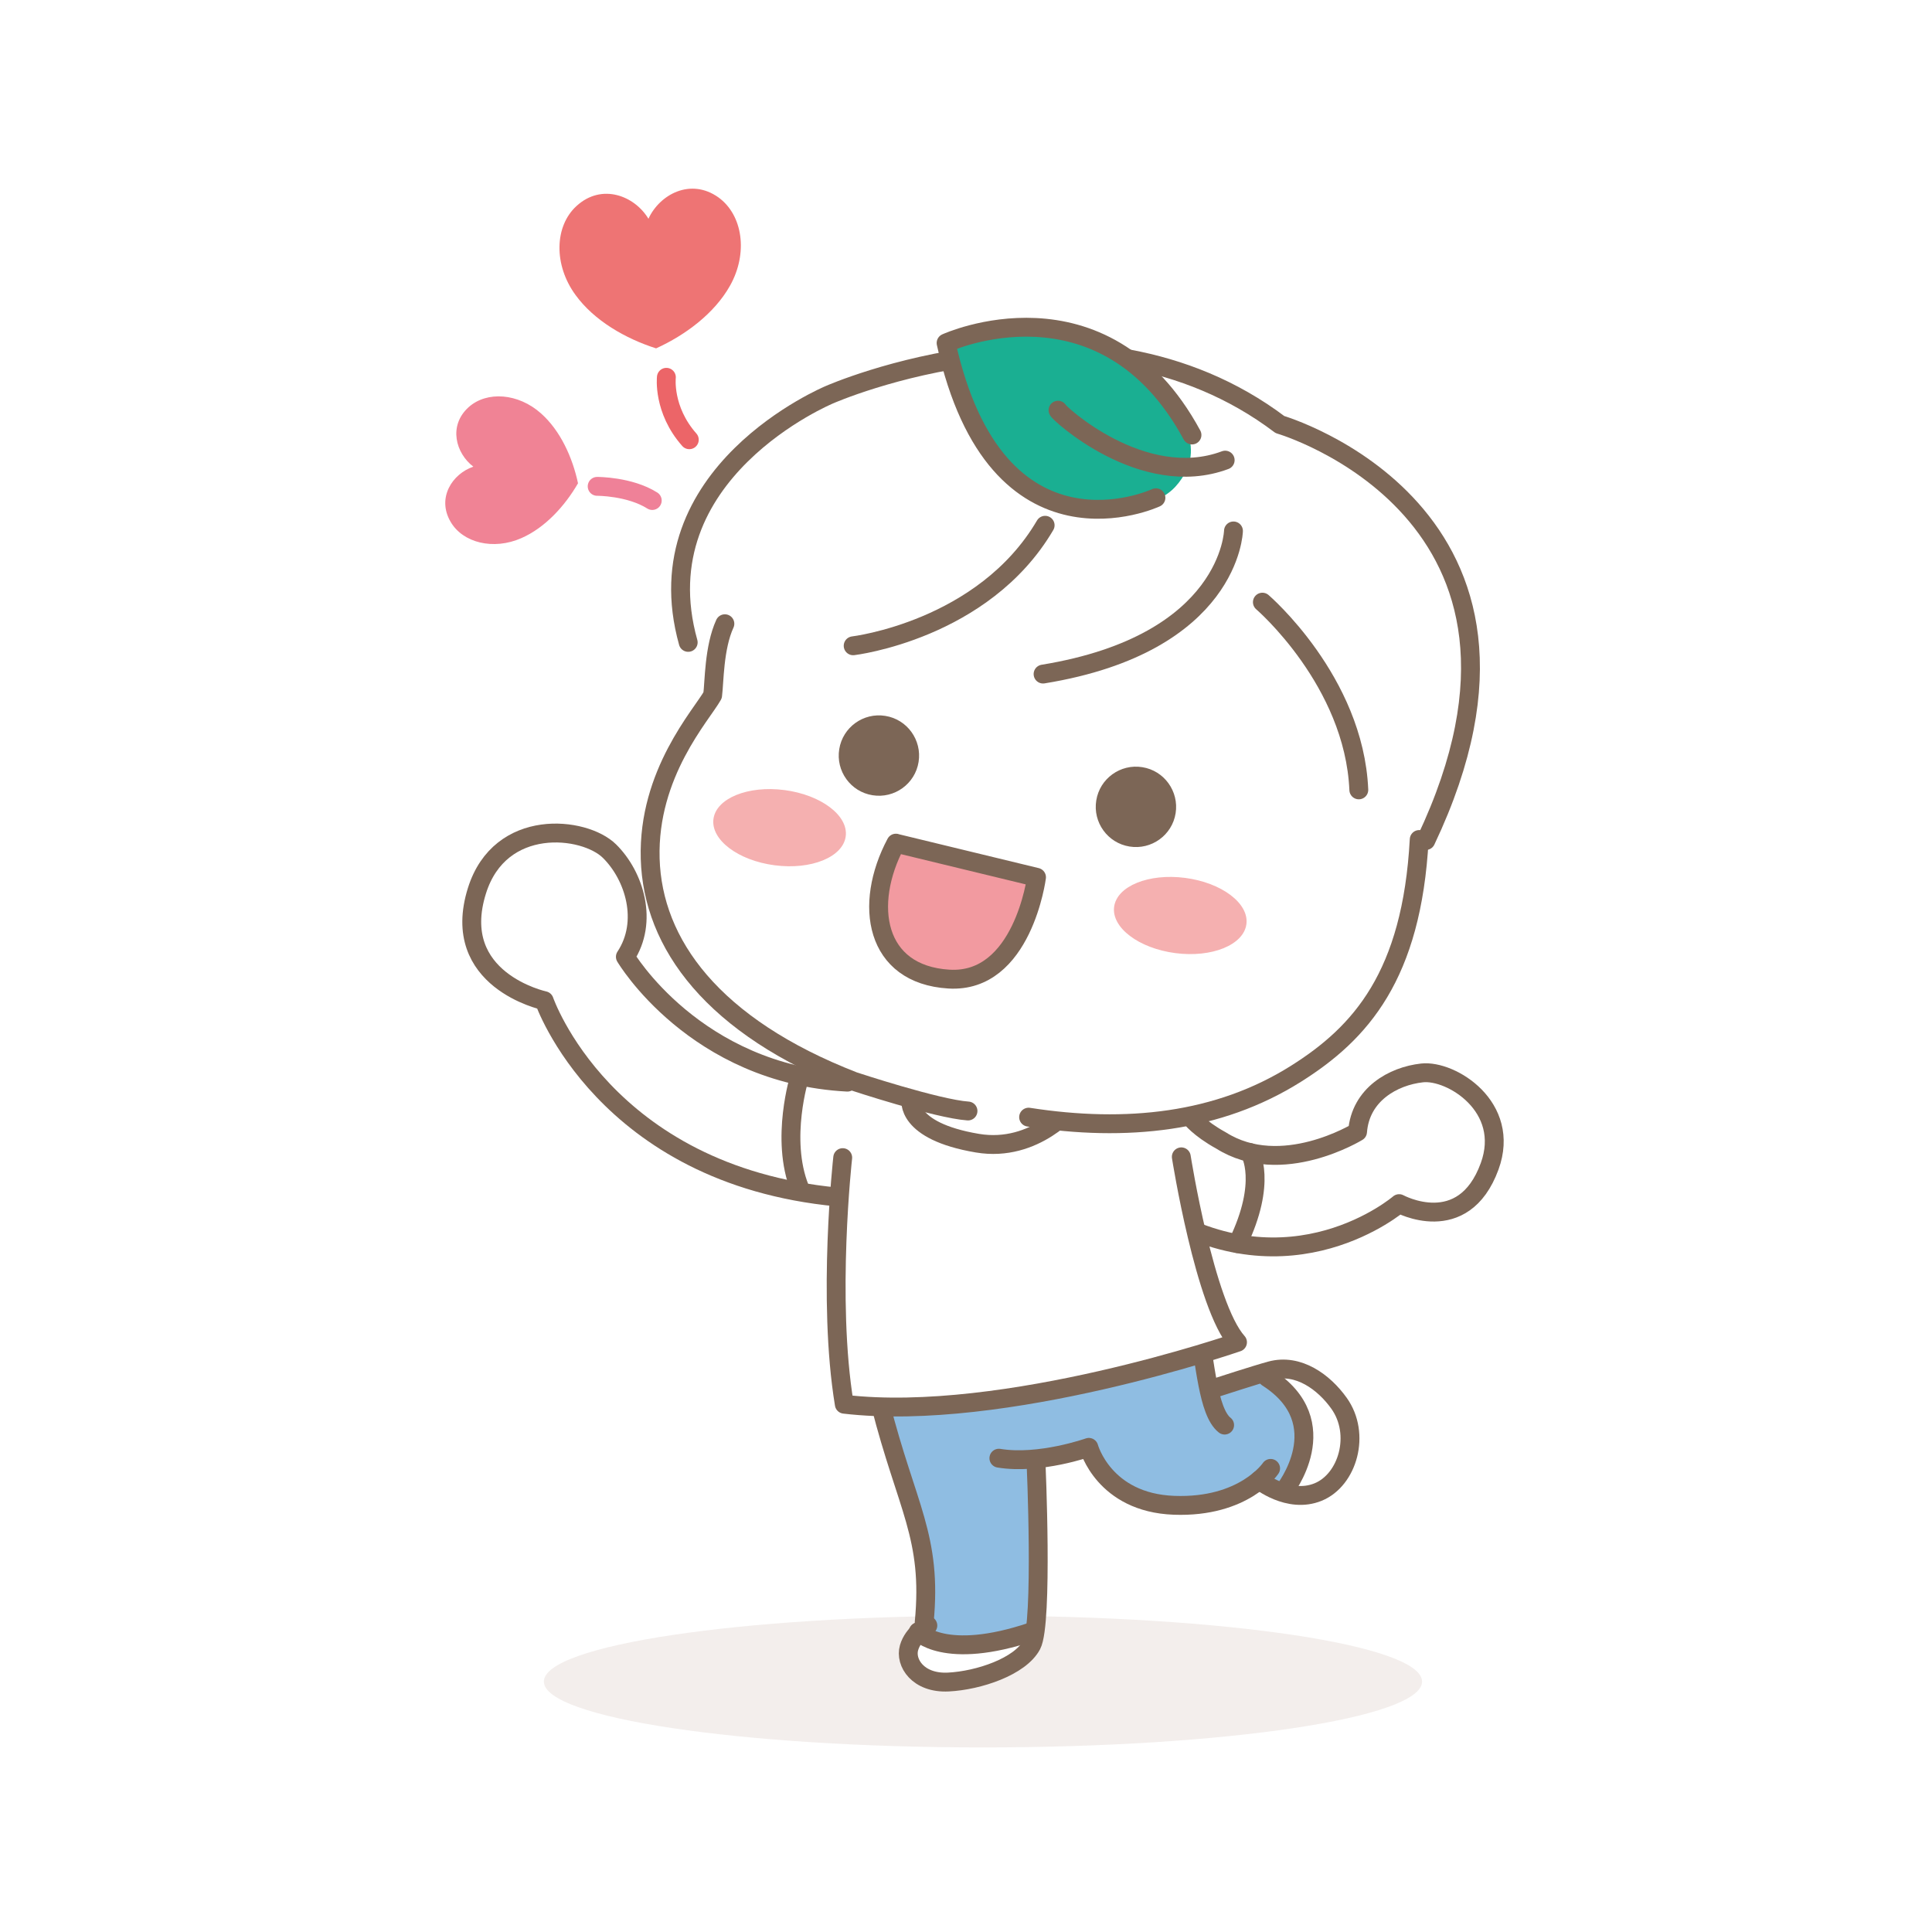 <svg width="256" height="256" viewBox="0 0 256 256" fill="none" xmlns="http://www.w3.org/2000/svg">
<g clip-path="url(#clip0_522_14152)">
<path opacity="0.4" d="M130.248 231.544C162.381 231.544 188.43 227.637 188.43 222.817C188.43 217.997 162.381 214.09 130.248 214.09C98.115 214.09 72.066 217.997 72.066 222.817C72.066 227.637 98.115 231.544 130.248 231.544Z" fill="#E1D6CF"/>
<path d="M153.273 152.071C153.273 152.071 156.069 173.341 159.996 183.206C160.813 186.422 163.421 184.568 164.489 184.149C165.557 183.73 171.631 176.881 178.093 186.882C182.47 193.658 175.443 198.905 172.249 198.161C169.055 197.418 166.96 195.585 164.782 197.544C162.614 199.502 154.466 200.35 151.314 198.706C148.162 197.062 145.229 194.873 144.287 191.784C142.967 192.192 137.281 193.794 137.281 193.794L137.05 216.751C137.05 216.751 133.081 222.448 125.656 222.867C118.231 223.286 120.137 218.458 122.252 215.839C121.886 212.488 121.278 198.79 118.66 193.082C116.042 187.375 113.832 170.66 114.649 163.685C115.466 156.721 117.372 152.825 117.372 152.825L153.283 152.061L153.273 152.071Z" fill="white"/>
<path d="M159.191 178.4C159.222 180.861 160.762 184.611 160.772 184.653C162.647 183.752 167.475 181.867 167.475 181.867C167.475 181.867 173.329 186.056 172.816 190.664C172.303 195.272 170.166 197.513 170.166 197.513L166.846 196.665C166.846 196.665 160.468 200.99 154.509 199.388C148.55 197.785 145.126 195.377 143.827 191.931C139.45 193.68 137.282 193.795 137.282 193.795L136.884 215.631C136.884 215.631 128.097 220.333 121.489 216.249C122.589 213.526 124.159 216.395 122.159 205.106C120.494 198.791 117.247 190.674 117.373 184.663C117.562 185.187 127.657 186.936 139.01 184.003C146.027 182.192 155.284 178.212 159.201 178.411L159.191 178.4Z" fill="#8FBDE2"/>
<path d="M137.281 193.795C137.281 193.795 138.224 215.086 136.705 217.956C135.187 220.825 129.678 222.679 125.656 222.878C121.635 223.077 119.886 220.291 120.452 218.333C121.017 216.385 122.944 215.39 122.944 215.39" stroke="#7C6656" stroke-width="2.5" stroke-linecap="round" stroke-linejoin="round"/>
<path d="M122.462 214.941C123.551 203.599 120.137 199.755 116.66 186.078C116.545 185.607 116.429 185.135 116.314 184.664" stroke="#7C6656" stroke-width="2.5" stroke-linecap="round" stroke-linejoin="round"/>
<path d="M168.362 194.569C168.362 194.569 164.875 199.805 155.565 199.46C146.254 199.114 144.275 191.783 144.275 191.783C144.275 191.783 137.74 194.108 132.357 193.218" stroke="#7C6656" stroke-width="2.5" stroke-linecap="round" stroke-linejoin="round"/>
<path d="M166.854 196.132C166.854 196.132 170.729 199.305 174.657 197.703C178.584 196.1 180.354 190.026 177.421 185.931C175.442 183.156 172.038 180.622 168.362 181.627C166.362 182.172 161.283 183.826 161.283 183.826" stroke="#7C6656" stroke-width="2.5" stroke-linecap="round" stroke-linejoin="round"/>
<path d="M157.074 163.686C157.074 163.686 157.943 172.703 158.823 176.473C159.703 180.243 160.038 187.082 162.269 188.831" stroke="#7C6656" stroke-width="2.5" stroke-linecap="round" stroke-linejoin="round"/>
<path d="M170.164 197.513C170.164 197.513 177.316 188.528 167.943 182.537" stroke="#7C6656" stroke-width="2.5" stroke-linecap="round" stroke-linejoin="round"/>
<path d="M121.676 216.207C121.676 216.207 125.121 220.124 136.746 216.207" stroke="#7C6656" stroke-width="2.5" stroke-linecap="round" stroke-linejoin="round"/>
<path d="M112.123 158.607C81.208 155.664 72.118 132.592 72.118 132.592C72.118 132.592 59.477 129.89 63.206 118.025C66.274 108.243 77.427 109.489 80.768 112.778C84.099 116.066 85.942 122.14 82.873 126.78C82.873 126.78 93.315 143.002 114.071 143.777" fill="white"/>
<path d="M152.896 160.367C171.108 171.782 185.393 159.487 185.393 159.487C185.393 159.487 193.886 164.127 197.384 154.544C200.264 146.648 192.284 141.747 188.441 142.166C184.597 142.584 180.261 145.025 179.884 149.968C179.884 149.968 173.978 155.026 160.447 150.711" fill="white"/>
<path d="M152.896 160.367C171.108 171.782 185.393 159.487 185.393 159.487C185.393 159.487 193.886 164.127 197.384 154.544C200.264 146.648 192.284 141.747 188.441 142.166C184.597 142.584 180.261 145.025 179.884 149.968C179.884 149.968 169.799 156.168 161.798 151.12C158.834 149.486 157.787 148.051 157.787 148.051" stroke="#7C6656" stroke-width="2.5" stroke-linecap="round" stroke-linejoin="round"/>
<path d="M165.62 152.711C165.62 152.711 167.976 156.575 163.986 164.786" stroke="#7C6656" stroke-width="2.5" stroke-linecap="round" stroke-linejoin="round"/>
<path d="M155.411 145.611C155.411 145.611 158.5 172.306 163.978 177.867C163.978 177.867 133.073 188.56 111.876 186.078C109.582 172.149 111.666 153.403 111.666 153.403C111.666 153.403 111.96 144.48 113.101 143.412C117.112 144.103 145.65 148.219 152.719 145.004C159.778 141.789 155.411 145.622 155.411 145.622V145.611Z" fill="white"/>
<path d="M111.664 153.392C111.664 153.392 109.57 172.138 111.874 186.067C133.081 188.549 163.976 177.856 163.976 177.856C159.64 173.028 156.529 153.287 156.529 153.287" stroke="#7C6656" stroke-width="2.5" stroke-linecap="round" stroke-linejoin="round"/>
<path d="M142.162 146.532C142.162 146.532 137.198 152.774 129.511 151.476C119.876 149.852 120.703 145.705 120.703 145.705" stroke="#7C6656" stroke-width="2.5" stroke-linecap="round" stroke-linejoin="round"/>
<path d="M94.804 87.666C94.804 87.666 85.944 85.719 92.5 68.061C98.899 53.882 122.274 41.607 154.666 48.781C165.254 51.399 168.773 56.72 168.773 56.72C168.773 56.72 177.277 56.206 186.953 67.454C196.62 78.702 198.704 94.798 187.98 112.393C186.325 122.844 183.77 135.893 169.872 143.737C155.975 151.582 138.768 148.157 133.511 147.675C128.254 147.193 111.875 145.581 98.124 135.087C91.871 128.971 83.169 121.965 87.442 104.779C89.871 96.704 94.406 92.117 94.406 92.117L94.793 87.666H94.804Z" fill="white"/>
<g filter="url(#filter0_f_522_14152)">
<path d="M155.741 126.293C160.581 126.924 164.796 125.205 165.155 122.453C165.514 119.7 161.882 116.957 157.041 116.326C152.201 115.694 147.986 117.413 147.627 120.166C147.268 122.918 150.901 125.661 155.741 126.293Z" fill="#F5B0B0"/>
</g>
<g filter="url(#filter1_f_522_14152)">
<path d="M102.649 114.655C107.489 115.287 111.704 113.568 112.063 110.815C112.423 108.063 108.79 105.32 103.95 104.688C99.109 104.057 94.894 105.776 94.535 108.528C94.176 111.281 97.809 114.024 102.649 114.655Z" fill="#F5B0B0"/>
</g>
<path d="M96.05 82.648C94.594 85.822 94.657 90.398 94.427 92.126C92.971 94.734 85.829 102.473 86.153 113.773C86.478 125.073 94.448 136.017 113.111 143.275C113.111 143.275 124.17 146.93 128.265 147.213" stroke="#7C6656" stroke-width="2.5" stroke-linecap="round" stroke-linejoin="round"/>
<path d="M136.297 148.029C149.241 150.04 161.431 148.762 171.726 142.279C180.282 136.896 187.079 129.293 188.053 111.238" stroke="#7C6656" stroke-width="2.5" stroke-linecap="round" stroke-linejoin="round"/>
<path d="M111.204 99.267C110.732 102.168 112.712 104.912 115.613 105.373C118.514 105.844 121.257 103.865 121.718 100.964C122.179 98.063 120.21 95.319 117.309 94.859C114.408 94.387 111.664 96.367 111.204 99.267Z" fill="#7C6656"/>
<path d="M145.261 106.064C144.79 108.965 146.769 111.709 149.67 112.17C152.571 112.641 155.315 110.662 155.776 107.761C156.237 104.86 154.268 102.116 151.367 101.655C148.466 101.184 145.722 103.163 145.261 106.064Z" fill="#7C6656"/>
<path d="M188.932 111.374C209.563 67.881 169.599 56.256 169.599 56.256C144.286 37.133 109.936 52.287 109.936 52.287C109.936 52.287 84.906 62.623 91.19 85.119" stroke="#7C6656" stroke-width="2.5" stroke-linecap="round" stroke-linejoin="round"/>
<path d="M163.441 70.352C163.441 70.352 163.085 85.265 138.213 89.318" stroke="#7C6656" stroke-width="2.5" stroke-linecap="round" stroke-linejoin="round"/>
<path d="M167.273 79.789C167.273 79.789 179.432 90.22 180.05 104.662" stroke="#7C6656" stroke-width="2.5" stroke-linecap="round" stroke-linejoin="round"/>
<path d="M113.049 85.57C113.049 85.57 130.319 83.528 138.487 69.6" stroke="#7C6656" stroke-width="2.5" stroke-linecap="round" stroke-linejoin="round"/>
<path d="M154.55 52.466C154.55 52.466 159.734 57.975 157.011 62.729C154.917 66.374 152.267 67.138 144.423 67.452C136.589 67.767 127.74 56.393 125.457 45.889C132.138 43.627 144.308 39.019 154.54 52.456L154.55 52.466Z" fill="#1AAF92"/>
<path d="M153.168 65.954C153.168 65.954 132.044 75.83 125.363 45.449C125.363 45.449 146.182 35.897 157.943 57.639" stroke="#7C6656" stroke-width="2.5" stroke-linecap="round" stroke-linejoin="round"/>
<path d="M140.192 54.352C140.087 54.55 151.366 65.076 162.342 60.97" stroke="#7C6656" stroke-width="2.5" stroke-linecap="round" stroke-linejoin="round"/>
<path d="M118.713 111.731L137.344 116.245C137.344 116.245 135.521 130.352 125.719 129.734C115.917 129.126 114.377 119.879 118.713 111.721V111.731Z" fill="#F29AA0" stroke="#7C6656" stroke-width="2.5" stroke-linecap="round" stroke-linejoin="round"/>
<path d="M85.921 28.986C87.419 25.739 91.524 23.54 95.2 26.158C98.425 28.494 99.159 33.552 96.719 37.877C94.655 41.543 90.812 44.402 86.937 46.161C82.884 44.873 78.726 42.485 76.265 39.092C73.333 35.092 73.469 29.95 76.401 27.289C79.742 24.231 84.088 25.938 85.921 28.986Z" fill="#EE7474"/>
<path d="M62.725 61.838C60.4 60.078 59.363 56.423 62.096 53.952C64.515 51.784 68.683 52.088 71.7 54.79C74.266 57.073 75.868 60.644 76.59 64.037C74.852 67.043 72.223 69.933 69.082 71.305C65.385 72.939 61.311 71.933 59.698 69.127C57.844 65.933 59.97 62.77 62.714 61.838H62.725Z" fill="#F08395"/>
<path d="M110.943 158.607C80.027 155.664 72.11 132.592 72.11 132.592C72.11 132.592 59.469 129.89 63.198 118.025C66.266 108.243 77.42 109.489 80.76 112.778C84.091 116.066 85.934 122.14 82.865 126.78C82.865 126.78 92.05 142.332 112.283 143.39" stroke="#7C6656" stroke-width="2.5" stroke-linecap="round" stroke-linejoin="round"/>
<path d="M105.966 142.627C105.966 142.627 103.348 150.89 105.966 157.456" stroke="#7C6656" stroke-width="2.5" stroke-linecap="round" stroke-linejoin="round"/>
<path d="M88.299 49.994C88.299 49.994 87.806 54.278 91.336 58.268" stroke="#EC6568" stroke-width="2.5" stroke-linecap="round" stroke-linejoin="round"/>
<path d="M79.127 64.445C79.127 64.445 83.421 64.424 86.427 66.32" stroke="#EF8198" stroke-width="2.5" stroke-linecap="round" stroke-linejoin="round"/>
</g>
<defs>
<filter id="filter0_f_522_14152" x="145.012" y="113.604" width="22.758" height="15.411" filterUnits="userSpaceOnUse" color-interpolation-filters="sRGB">
<feFlood flood-opacity="0" result="BackgroundImageFix"/>
<feBlend mode="normal" in="SourceGraphic" in2="BackgroundImageFix" result="shape"/>
<feGaussianBlur stdDeviation="1.296" result="effect1_foregroundBlur_522_14152"/>
</filter>
<filter id="filter1_f_522_14152" x="91.921" y="101.967" width="22.758" height="15.411" filterUnits="userSpaceOnUse" color-interpolation-filters="sRGB">
<feFlood flood-opacity="0" result="BackgroundImageFix"/>
<feBlend mode="normal" in="SourceGraphic" in2="BackgroundImageFix" result="shape"/>
<feGaussianBlur stdDeviation="1.296" result="effect1_foregroundBlur_522_14152"/>
</filter>
<clipPath id="clip0_522_14152">
<rect width="256" height="256" fill="white"/>
</clipPath>
</defs>
</svg>
